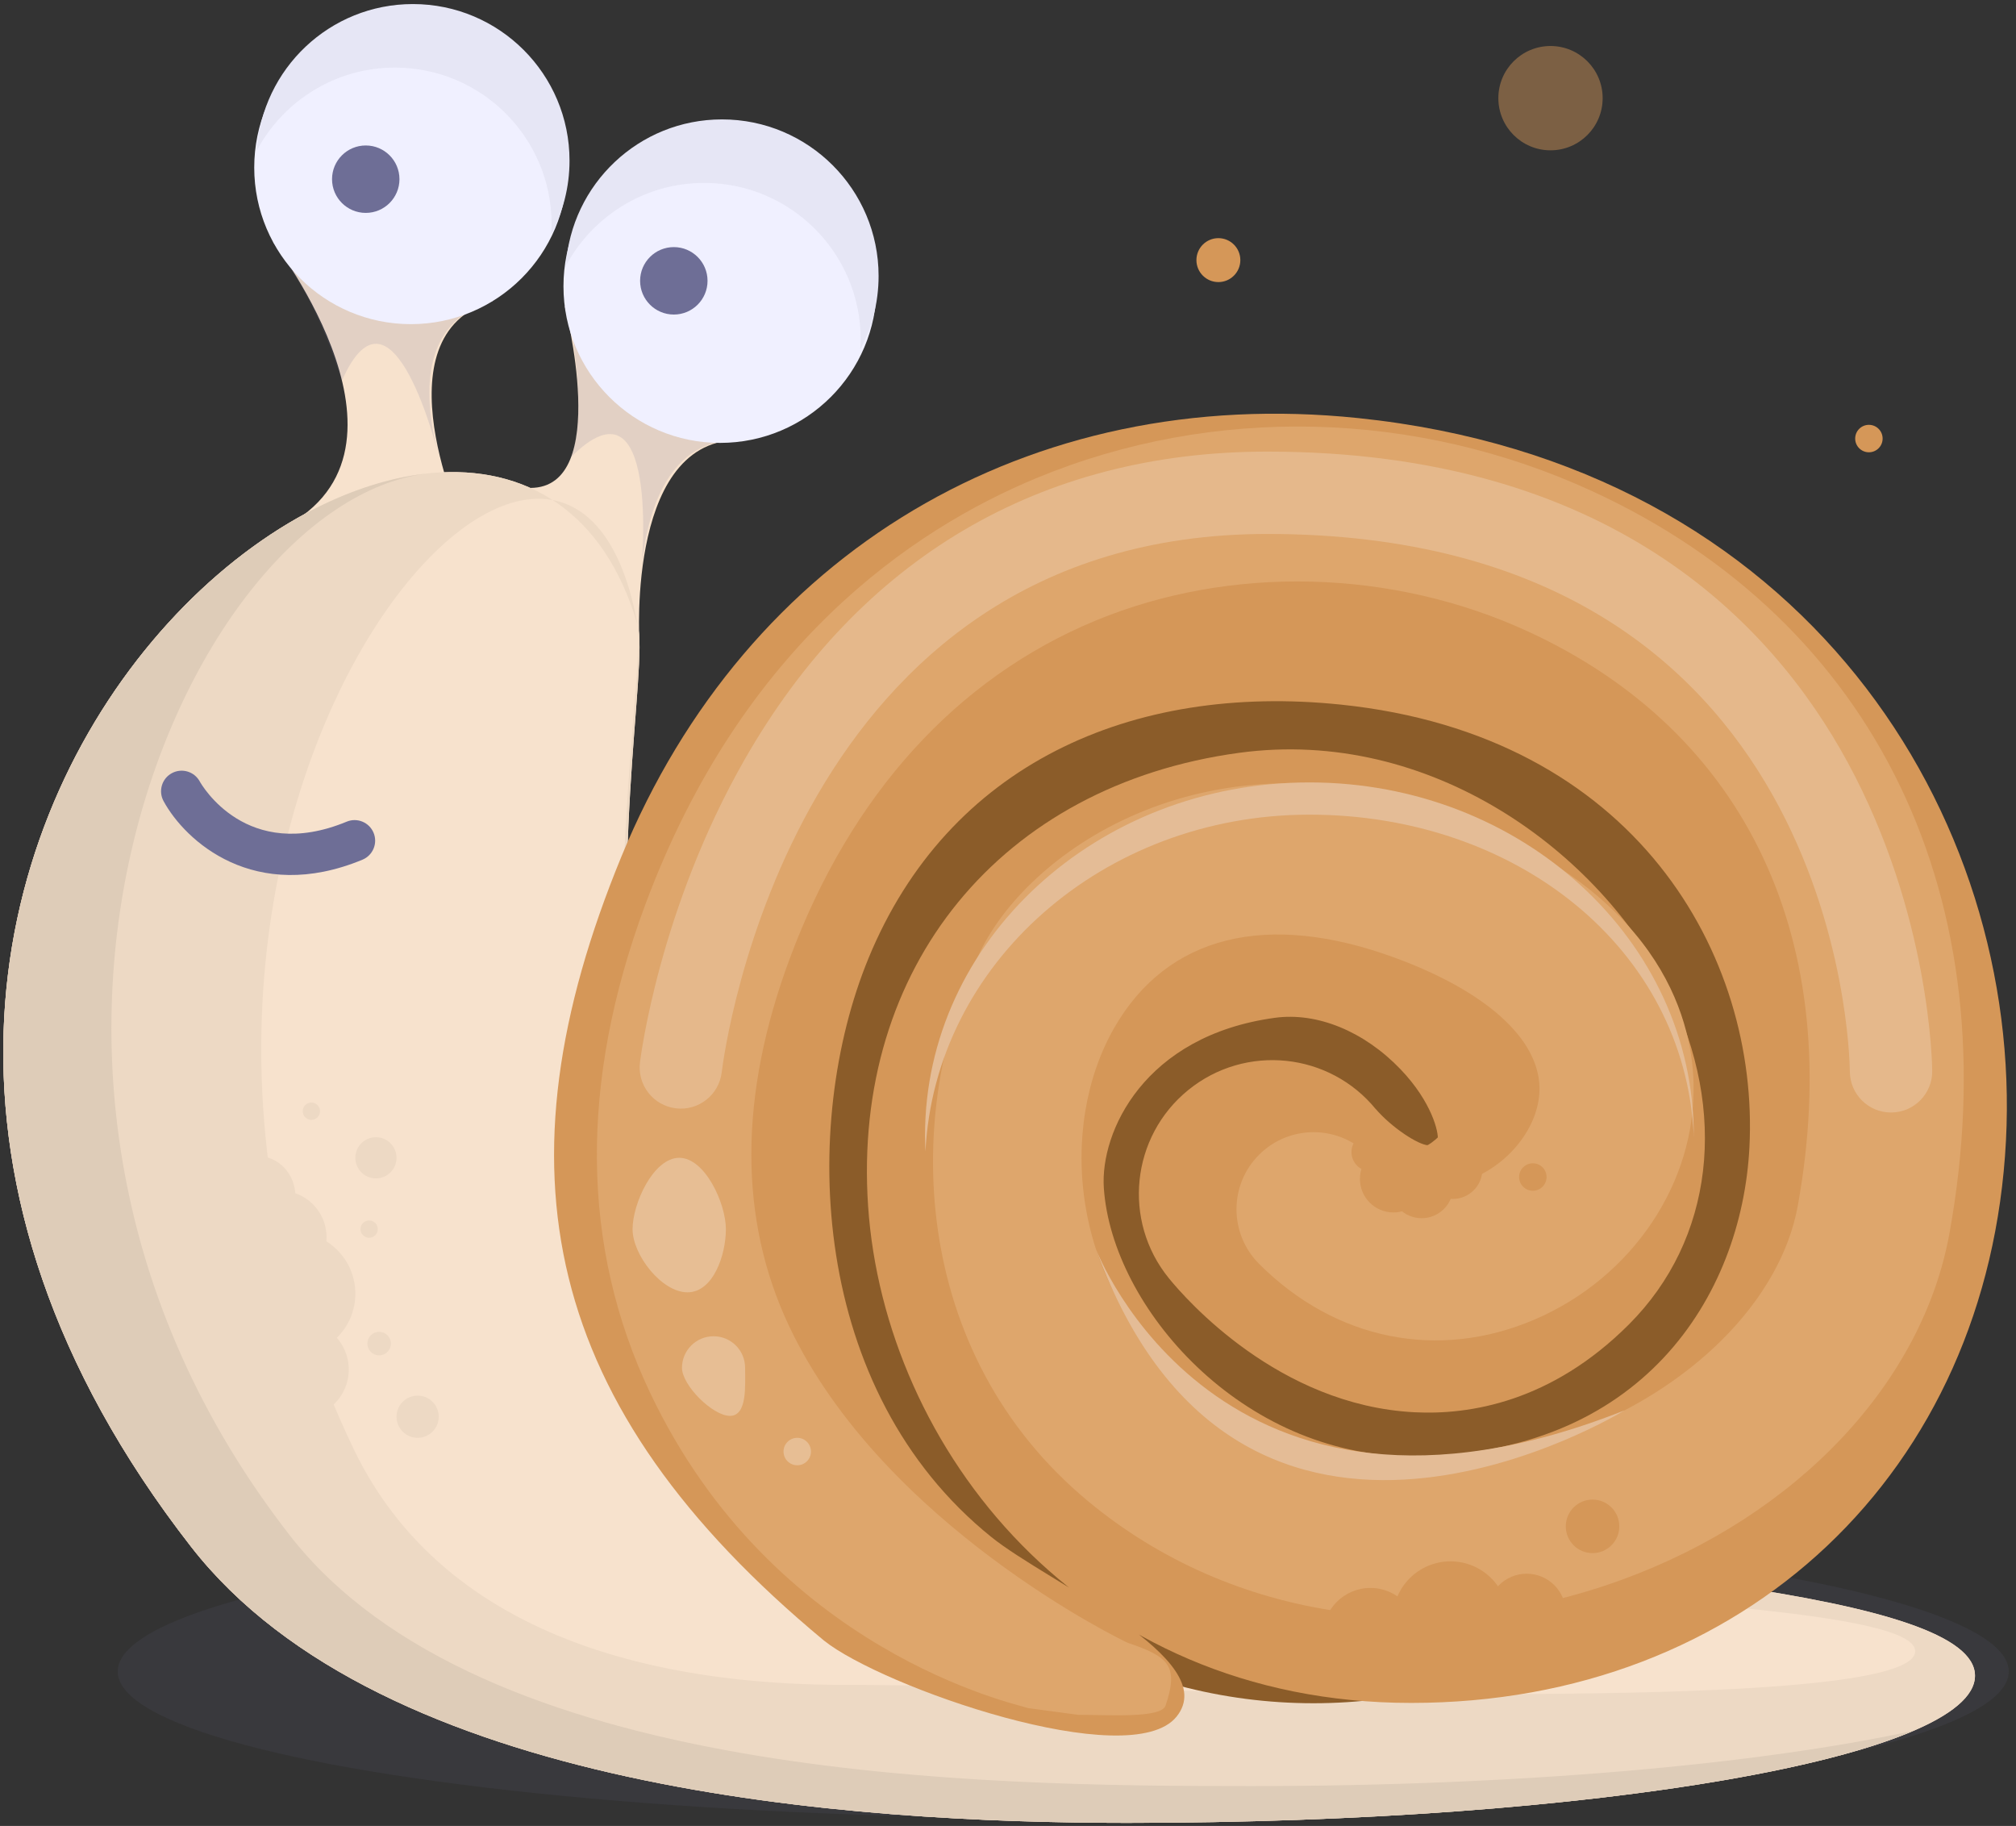 <svg xmlns:xlink="http://www.w3.org/1999/xlink" xmlns="http://www.w3.org/2000/svg" version="1.1" viewBox="0 0 233 211" height="211px" width="233px">
    
    <rect x="0" y="0" width="233" height="211" fill="#333333" stroke="none"/>
    
    <title>蜗牛</title>
    <desc>Created with Sketch.</desc>
    <defs></defs>
    <g fill-rule="evenodd" fill="none" stroke-width="1" stroke="none" id="Page-1">
        <g fill-rule="nonzero" id="蜗牛">
            <ellipse ry="16.945" rx="109.278" cy="193.15" cx="122.884" opacity="0.1" fill="#6E6E96" id="Oval"></ellipse>
            <path fill="#F7E2CD" id="Shape" d="M53.645,60.983 C53.645,60.983 43.306,38.691 56.936,34.79 L31.572,27.978 C31.572,27.978 50.718,52.742 31.869,61.382 L53.645,60.983 Z"></path>
            <g fill="#6E6E96" transform="translate(33, 27)" opacity="0.15" id="Group">
                <path id="Shape" d="M6.52,16.99 C4.007,9.283 1.8,5.866 0.125,3.379 L0.599,0.679 L23.935,7.79 C15.433,10.224 15.891,18.872 17.716,25.742 L17.715,25.743 C17.716,25.742 12.379,3.699 6.52,16.99 Z"></path>
            </g>
            <circle r="18.1" cy="19.357" cx="47.483" fill="#F0F0FF" id="Oval"></circle>
            <circle r="3.896" cy="20.706" cx="42.272" fill="#6E6E96" id="Oval"></circle>
            <path fill="#F7E2CD" id="Shape" d="M73.904,74.115 C73.904,74.115 72.333,49.592 86.45,50.887 L65.27,35.357 C65.27,35.357 70.733,56.381 61.293,56.381 L73.904,74.115 Z"></path>
            <g fill="#6E6E96" transform="translate(65, 35)" opacity="0.15" id="Group">
                <path id="Shape" d="M1,17.818 C2.844,12.895 1.172,3.282 0.512,0.358 L2.272,0.814 L21.45,15.888 C12.643,15.079 9.943,23.307 9.157,30.371 L9.156,30.372 C9.156,30.372 11.271,7.547 1,17.818 Z"></path>
            </g>
            <circle r="18.1" cy="33.079" cx="83.223" fill="#F0F0FF" id="Oval"></circle>
            <circle r="3.897" cy="32.451" cx="77.877" fill="#6E6E96" id="Oval"></circle>
            <path fill="#F7E2CD" id="Shape" d="M73.691,72.238 C58.28,19.099 -43.25,94.802 22.081,178.73 C44.138,207.068 98.647,210.644 130.217,210.644 C184.365,210.644 228.26,203.031 228.26,193.639 C228.26,184.246 184.207,180.743 130.217,176.635 C53.433,170.789 76.307,81.26 73.691,72.238 Z"></path>
            <path fill="#EDD9C4" id="Shape" d="M22.081,178.729 C44.138,207.068 98.646,210.644 130.217,210.644 C184.365,210.644 228.26,203.03 228.26,193.639 C228.26,184.245 184.207,180.743 130.217,176.635 C53.432,170.787 76.306,81.257 73.691,72.238 C58.28,19.098 -43.248,94.802 22.081,178.729 Z M73.691,72.237 C75.066,79.955 59.976,159.177 97.77,174.346 C123.29,184.59 221.351,182.768 221.351,190.805 C221.351,198.837 126.272,194.701 97.77,194.701 C81.152,194.701 52.462,191.64 40.851,167.391 C6.465,95.578 65.58,26.768 73.691,72.237 Z"></path>
            <path fill="#DECCB8" id="Shape" d="M22.081,178.729 C44.138,207.068 98.646,210.644 130.217,210.644 C171.391,210.644 206.631,206.242 221.156,200 C203.189,203.896 175.558,206.393 144.564,206.393 C112.993,206.393 55.546,205.753 33.488,177.415 C-8.742,123.161 22.56,56.126 50.58,54.613 C18.55,56.686 -27.245,115.361 22.081,178.729 Z"></path>
            <ellipse ry="60.628" rx="60.591" cy="136.192" cx="151.795" fill="#8B5C29" id="Oval"></ellipse>
            <path fill="#D59758" id="Shape" d="M159.045,128.214 C158.973,128.124 158.939,128.08 158.938,128.08 C160.833,130.304 163.936,132.311 165.057,132.339 C165.022,132.339 164.953,132.35 164.92,132.36 C165.063,132.311 165.61,132.012 166.432,131.191 C166.328,131.297 166.189,131.564 166.164,131.708 C166.305,130.916 165.519,127.371 161.869,123.562 C157.66,119.171 152.235,116.949 147.357,117.612 C132.229,119.668 127.138,130.814 127.576,137.277 C128.514,151.145 143.595,168.261 163.097,168.261 C189.685,168.261 201.299,149.834 202.19,132.59 C203.336,110.426 189.047,84.958 154.972,81.422 C130.728,78.906 109.576,88.376 100.376,110.734 C92.479,129.931 93.556,160.682 114.582,177.618 C121.224,182.969 141.334,191.711 135.988,198.359 C130.642,205.005 101.863,194.917 95.219,189.567 C62.572,162.483 56.995,135.014 71.823,98.973 C86.302,63.776 118.929,44.363 156.971,48.311 C208.679,53.677 233.776,94.377 231.84,131.809 C229.865,170.067 201.597,196.783 163.098,196.783 C124.85,196.783 102.211,167.198 100.331,139.361 C98.468,111.777 115.697,90.732 143.206,86.994 C165.37,83.981 184.95,98.517 192.835,114.433 C199.788,128.471 198.038,143.264 188.27,153.038 C179.289,162.027 169.821,163.525 163.466,163.194 C147.773,162.385 137.07,150.141 135.083,147.697 C129.706,141.074 130.712,131.343 137.329,125.963 C143.945,120.584 153.67,121.59 159.045,128.214 Z"></path>
            <path fill="#DEA66C" id="Shape" d="M118.849,197.385 C117.416,196.897 89.369,190.899 75.147,160.963 C67.124,144.082 66.934,125.099 74.579,104.54 C85.696,74.648 105.335,61.222 119.854,55.22 C140.219,46.803 163.614,47.366 184.042,56.768 C216.872,71.878 232.298,103.936 225.309,142.516 C222.175,159.817 207.697,175.146 187.525,182.521 C165.453,190.59 142.384,187.233 125.828,173.533 C105.017,156.321 104.321,128.285 113.33,109.882 C119.167,97.958 140.031,83.899 167.356,93.938 C191.546,102.823 195.518,117.285 195.731,125.115 C196.044,136.62 188.683,147.608 177.416,152.457 C166.256,157.264 154.332,154.864 145.517,146.044 C142.038,142.563 142.038,136.917 145.517,133.439 C148.996,129.96 154.635,129.96 158.114,133.439 C162.691,138.018 167.307,137.406 170.376,136.085 C174.862,134.153 178.038,129.746 177.925,125.604 C177.772,119.958 171.683,114.517 161.22,110.674 C146.415,105.236 134.897,108.11 128.782,118.764 C122.261,130.125 123.618,148.582 137.179,159.799 C148.81,169.419 165.344,171.655 181.41,165.78 C195.449,160.646 205.799,150.268 207.779,139.34 C213.306,108.826 201.942,84.633 176.596,72.968 C160.893,65.739 142.222,65.267 126.654,71.701 C110.535,78.364 98.301,91.87 91.277,110.764 C85.39,126.591 85.36,140.873 91.187,153.212 C102.095,176.312 130.065,189.741 130.345,189.838 L130.325,189.832 C134.983,191.412 136.292,192.425 134.712,197.089 C134.206,198.582 128.19,198.159 124.605,198.159 L118.849,197.385 Z"></path>
            <path fill="#E4BC96" id="Shape" d="M151.334,94.137 C127.48,94.137 108.023,111.401 106.962,133.061 C106.932,132.443 106.91,131.823 106.91,131.198 C106.91,108.675 126.798,90.413 151.333,90.413 C175.868,90.413 195.757,108.674 195.757,131.198 C195.757,131.823 195.786,130.583 195.757,131.198 C194.697,109.538 175.189,94.137 151.334,94.137 Z"></path>
            <path fill="#E4BC96" id="Shape" d="M187.754,162.976 C187.754,162.976 143.403,190.287 126.676,144.364 C126.676,144.364 140.852,181.589 187.754,162.976 Z"></path>
            <g fill="#FFFFFF" transform="translate(73, 52)" opacity="0.21" id="Group">
                <g id="Shape">
                    <path d="M140.797,71.832 L140.797,71.841 C140.773,69.305 139.383,9.702 73.467,9.702 C18.597,9.702 10.717,69.383 10.411,71.922 C10.094,74.531 7.722,76.391 5.114,76.072 C2.506,75.756 0.647,73.384 0.964,70.776 C1.052,70.059 3.209,53.023 13.052,35.786 C26.353,12.495 47.244,0.185 73.467,0.185 C112.803,0.185 131.658,19.714 140.549,36.1 C150.08,53.659 150.312,71.033 150.316,71.765 C150.337,74.392 148.22,76.536 145.592,76.557 C142.963,76.575 140.819,74.461 140.797,71.832 Z"></path>
                </g>
            </g>
            <g fill="#FFFFFF" transform="translate(73, 133)" opacity="0.27" id="Group">
                <path id="Shape" d="M0.11,9.039 C0.11,12.018 3.476,16.336 6.454,16.336 C9.432,16.336 10.895,12.019 10.895,9.039 C10.895,6.061 8.481,0.791 5.503,0.791 C2.524,0.791 0.11,6.061 0.11,9.039 Z"></path>
            </g>
            <g fill="#FFFFFF" transform="translate(78, 154)" opacity="0.27" id="Group">
                <path id="Shape" d="M0.82,4.059 C0.82,6.074 4.357,9.611 6.371,9.611 C8.386,9.611 8.116,6.074 8.116,4.059 C8.116,2.043 6.483,0.412 4.469,0.412 C2.455,0.412 0.82,2.045 0.82,4.059 Z"></path>
            </g>
            <circle r="7.138" cy="149.494" cx="33.932" fill="#EDD9C4" id="Oval"></circle>
            <circle r="5.567" cy="158.255" cx="34.741" fill="#EDD9C4" id="Oval"></circle>
            <circle r="5.354" cy="142.951" cx="32.386" fill="#EDD9C4" id="Oval"></circle>
            <circle r="2.439" cy="163.71" cx="48.267" fill="#EDD9C4" id="Oval"></circle>
            <circle r="2.379" cy="133.791" cx="43.449" fill="#EDD9C4" id="Oval"></circle>
            <circle r="6.662" cy="187.085" cx="167.642" fill="#D59758" id="Oval"></circle>
            <circle r="5.493" cy="188.988" cx="158.385" fill="#D59758" id="Oval"></circle>
            <circle r="4.52" cy="186.371" cx="176.445" fill="#D59758" id="Oval"></circle>
            <circle r="3.093" cy="176.379" cx="184.059" fill="#D59758" id="Oval"></circle>
            <circle r="3.643" cy="137.128" cx="164.306" fill="#D59758" id="Oval"></circle>
            <circle r="3.413" cy="135.13" cx="167.913" fill="#D59758" id="Oval"></circle>
            <circle r="2.22" cy="133.131" cx="158.417" fill="#D59758" id="Oval"></circle>
            <circle r="3.873" cy="136.233" cx="161.047" fill="#D59758" id="Oval"></circle>
            <circle r="1.586" cy="136.012" cx="177.159" fill="#D59758" id="Oval"></circle>
            <g fill="#FFFFFF" transform="translate(90, 166)" opacity="0.27" id="Group">
                <circle r="1.586" cy="1.735" cx="2.143" id="Oval"></circle>
            </g>
            <ellipse ry="4.674" rx="4.316" cy="138.277" cx="29.834" fill="#EDD9C4" id="Oval"></ellipse>
            <circle r="1" cy="128.406" cx="35.988" fill="#EDD9C4" id="Oval"></circle>
            <circle r="1" cy="142.031" cx="42.661" fill="#EDD9C4" id="Oval"></circle>
            <circle r="1.359" cy="155.259" cx="43.82" fill="#EDD9C4" id="Oval"></circle>
            <g fill="#D59758" transform="translate(173, 5)" opacity="0.45" id="Group">
                <circle r="6.027" cy="6.343" cx="6.2" id="Oval"></circle>
            </g>
            <circle r="2.538" cy="30.058" cx="140.815" fill="#D59758" id="Oval"></circle>
            <circle r="1.586" cy="50.678" cx="215.999" fill="#D59758" id="Oval"></circle>
            <path fill="#6E6E96" id="Shape" d="M18.902,92.569 C21.395,97.171 29.407,104.509 41.889,99.344 C43.103,98.841 43.68,97.449 43.178,96.236 C42.676,95.023 41.284,94.445 40.07,94.948 C28.493,99.739 23.297,90.68 23.081,90.292 L23.034,90.208 C23.028,90.196 22.974,90.116 22.974,90.116 L23.086,90.303 C22.461,89.148 21.017,88.719 19.861,89.345 C18.706,89.969 18.276,91.413 18.902,92.569 Z"></path>
            <path fill="#E6E6F5" id="Shape" d="M81.375,21.137 C91.372,21.137 99.476,29.242 99.476,39.238 C99.476,39.634 99.44,40.021 99.415,40.41 C100.771,37.871 101.544,34.976 101.544,31.898 C101.544,21.902 93.44,13.798 83.443,13.798 C73.842,13.798 66.009,21.279 65.401,30.726 C68.449,25.022 74.455,21.137 81.375,21.137 Z"></path>
            <path fill="#E6E6F5" id="Shape" d="M45.649,7.81 C55.648,7.81 63.752,15.916 63.752,25.913 C63.752,26.309 63.719,26.697 63.694,27.085 C65.048,24.547 65.823,21.65 65.823,18.572 C65.823,8.574 57.719,0.469 47.719,0.469 C38.115,0.469 30.281,7.951 29.675,17.401 C32.719,11.696 38.728,7.81 45.649,7.81 Z"></path>
        </g>
    </g>
</svg>